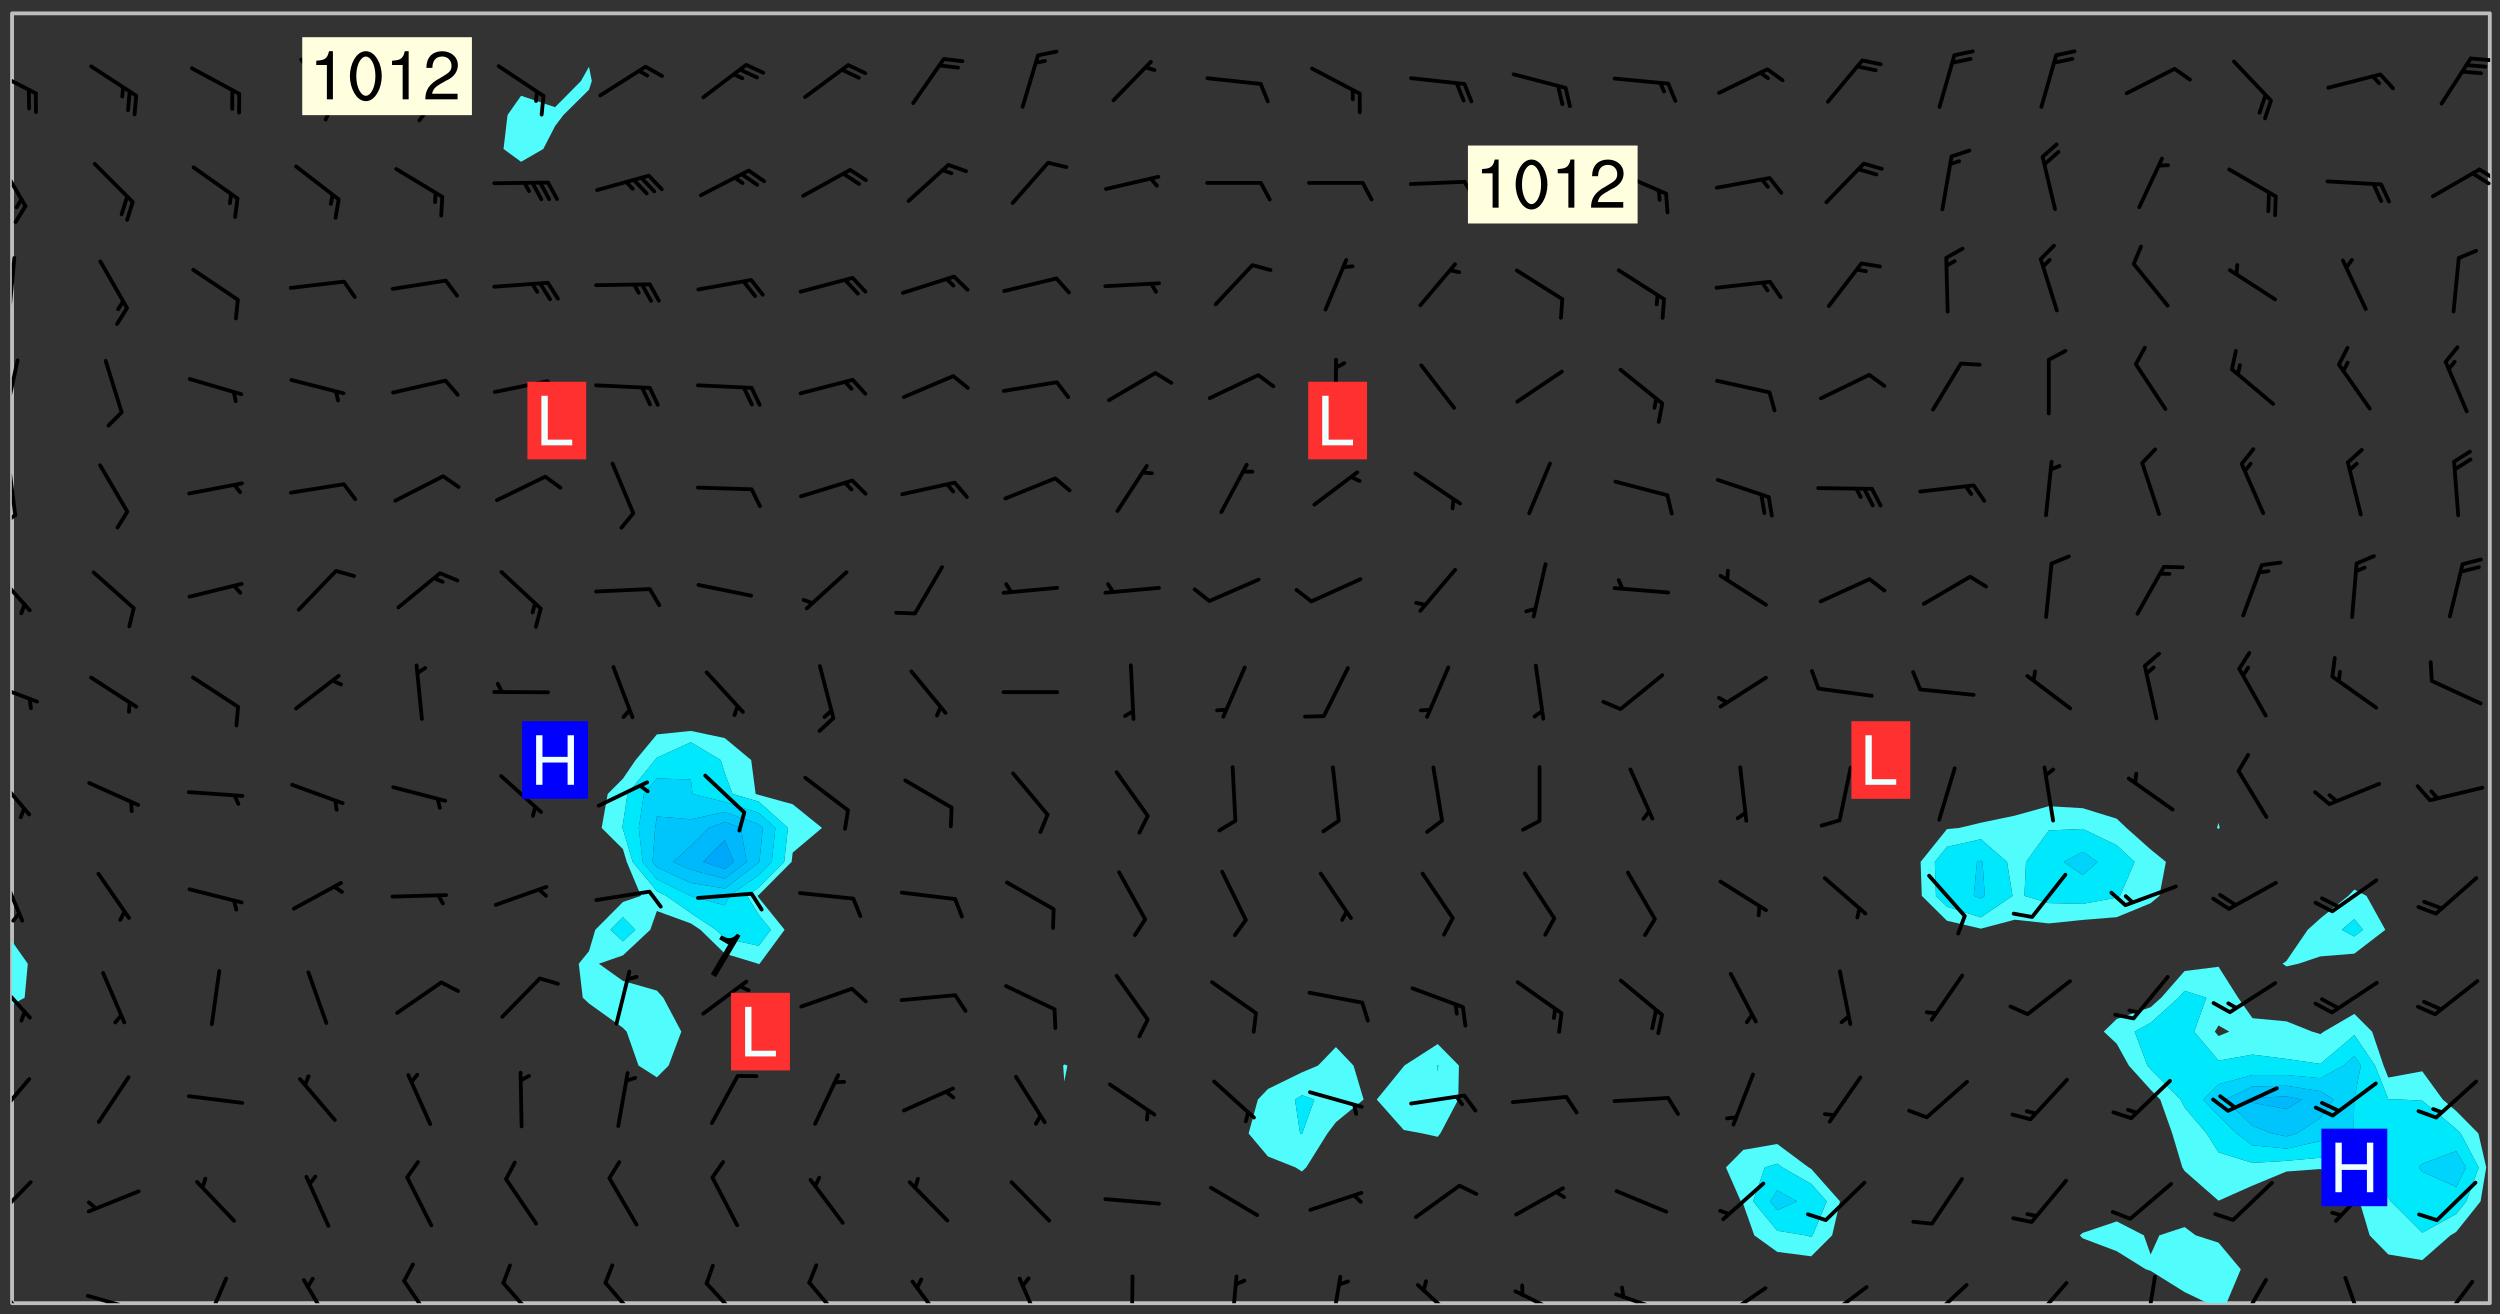 <svg xmlns="http://www.w3.org/2000/svg" role="img" xmlns:xlink="http://www.w3.org/1999/xlink" viewBox="142.45 309.95 326.84 171.84"><rect x="142.45" y="309.95" width="326.84" height="171.84" fill="#333333" stroke="none"/><defs><clipPath id="a"><path d="M144 441h1v39.328h-1zm0 0"/></clipPath><clipPath id="b"><path d="M144 311.672h1V433h-1zm0 0"/></clipPath><clipPath id="c"><path d="M144 311.672h324v168.656H144zm0 0"/></clipPath><clipPath id="d"><path d="M414 469h22v11.328h-22zm0 0"/></clipPath><clipPath id="e"><path d="M467 311.672h1v168.656h-1zm0 0"/></clipPath><clipPath id="f"><path d="M144 477h3v3.328h-3zm0 0"/></clipPath><clipPath id="g"><path d="M153 479h8v1.328h-8zm0 0"/></clipPath><clipPath id="h"><path d="M168 476h5v4.328h-5zm0 0"/></clipPath><clipPath id="i"><path d="M181 477h5v3.328h-5zm0 0"/></clipPath><clipPath id="j"><path d="M195 477h5v3.328h-5zm0 0"/></clipPath><clipPath id="k"><path d="M208 477h6v3.328h-6zm0 0"/></clipPath><clipPath id="l"><path d="M221 477h6v3.328h-6zm0 0"/></clipPath><clipPath id="m"><path d="M234 477h6v3.328h-6zm0 0"/></clipPath><clipPath id="n"><path d="M248 477h6v3.328h-6zm0 0"/></clipPath><clipPath id="o"><path d="M261 477h6v3.328h-6zm0 0"/></clipPath><clipPath id="p"><path d="M275 476h4v4.328h-4zm0 0"/></clipPath><clipPath id="q"><path d="M290 476h1v4.328h-1zm0 0"/></clipPath><clipPath id="r"><path d="M303 476h2v4.328h-2zm0 0"/></clipPath><clipPath id="s"><path d="M316 476h2v4.328h-2zm0 0"/></clipPath><clipPath id="t"><path d="M327 477h7v3.328h-7zm0 0"/></clipPath><clipPath id="u"><path d="M340 478h8v2.328h-8zm0 0"/></clipPath><clipPath id="v"><path d="M353 478h8v2.328h-8zm0 0"/></clipPath><clipPath id="w"><path d="M367 478h7v2.328h-7zm0 0"/></clipPath><clipPath id="x"><path d="M366 480h3v.328h-3zm0 0"/></clipPath><clipPath id="y"><path d="M380 477h7v3.328h-7zm0 0"/></clipPath><clipPath id="z"><path d="M394 477h6v3.328h-6zm0 0"/></clipPath><clipPath id="A"><path d="M407 477h6v3.328h-6zm0 0"/></clipPath><clipPath id="B"><path d="M422 476h3v4.328h-3zm0 0"/></clipPath><clipPath id="C"><path d="M434 477h5v3.328h-5zm0 0"/></clipPath><clipPath id="D"><path d="M448 476h4v4.328h-4zm0 0"/></clipPath><clipPath id="E"><path d="M461 477h5v3.328h-5zm0 0"/></clipPath><clipPath id="F"><path d="M144 464h3v6h-3zm0 0"/></clipPath><clipPath id="G"><path d="M144 450h3v7h-3zm0 0"/></clipPath><clipPath id="H"><path d="M144 437h3v7h-3zm0 0"/></clipPath><clipPath id="I"><path d="M144 423h2v8h-2zm0 0"/></clipPath><clipPath id="J"><path d="M144 429h2v2h-2zm0 0"/></clipPath><clipPath id="K"><path d="M144 410h3v7h-3zm0 0"/></clipPath><clipPath id="L"><path d="M144 398h4v4h-4zm0 0"/></clipPath><clipPath id="M"><path d="M144 384h3v6h-3zm0 0"/></clipPath><clipPath id="N"><path d="M144 370h1v8h-1zm0 0"/></clipPath><clipPath id="O"><path d="M144 377h1v2h-1zm0 0"/></clipPath><clipPath id="P"><path d="M144 356h2v9h-2zm0 0"/></clipPath><clipPath id="Q"><path d="M144 343h1v8h-1zm0 0"/></clipPath><clipPath id="R"><path d="M144 330h3v8h-3zm0 0"/></clipPath><clipPath id="S"><path d="M466 331h2v3h-2zm0 0"/></clipPath><clipPath id="T"><path d="M465 332h3v3h-3zm0 0"/></clipPath><clipPath id="U"><path d="M144 318h4v5h-4zm0 0"/></clipPath><clipPath id="V"><path d="M465 317h3v2h-3zm0 0"/></clipPath><g id="W" clip-path="url(#clip1)"><path fill="#fff" fill-opacity="0" fill-rule="evenodd" d="M0 0h1000v1000H0zm0 0"/><path fill="#d3d3d3" fill-opacity="0" fill-rule="evenodd" d="M162.152 355.867l-.234.293.059.234.117.172.176.234.293.348.113.059.117-.172.059-.234.176-.176.465-.176h.699l.234.293.289.816.059.176.176.23.352.234.699.699.172.176.234.348.234.41.289.582.41.465.23.234.234.176.117.23.176.293.172 1.164v.234l.059.289.059.117.117.117.348.41.117.172.176.176.176.234.117.172.172.352.059.234.234.406.234-.059-.176.176-.059.93h-.582l-.234-.113-.348.113-.117.117-.059.293-.059.176-.117.172-.465.293-.059.234-.059.113v.645l.059.172v.41l.059.059v.406l.059.406.117.176.059.059.23.641-.059.293v.699l-.059.582v.234l-.059.23-.055.352v1.922l.055.117h.426l-.367.117-.023.352.891 1.168 1.742.539 1.34.359v.539l.09.809.535.715 1.52.27.891-.086.09 1.164.535.18 1.16-.18 2.055-.984 1.16-.363 1.879-.176 1.695-.18-.18.719-1.516.086-1.25.09-.805.27-1.074.809.27.719.535.898-.18.625-.266.809.266 1.078.625.898.805.18 1.25-.18-.266.723.098.504.055.293v.172l.059.293v.406l.176.117.352.117h.406l.293-.176.113-.117.059-.117.117-.23.059-.176.352-.465.23-.176.176-.059.176.059.059.176.117.988.055.469.059.172.117.234.176.059.816.059h.289l.117.234.059.406.059.352v1.105l.117.293.117.348.289.699.176.352.582.754.352.176.172.059.469.234.641.465.348.234.293.176.293.055.23.062.816.348.293.176.113.172.352.352.117.176.523.641v.289l.059.352v.348l.059.352.059.289.117.059.172.059h.176l.582.234.176.117.176.289.176.234.113.234.293.23.117.117v.41l.059.055.289.234.234.117.059.117.117.172.059.117.23.234.059.176.234.059.117.059-.117.113-.059.117v.117l-.117.293-.117.289v.582l.176.117.117.059.059.117.117.117.113.059.176.348.059.352.059.406v.176l-.059.176-.117.699v.172l.117.176.293.293h.406l.176.117.117.172.117.293v.234h-.527l-.23-.234h-.234l-.176.059-.059.699.059.348.117.176.176.41.117.23.289.469.176.055h.523l.234.059.758.641.059.293v.234l.059.059.23.348v.352l-.117.172v.293l.293.289.293.176.172.059.293.176.293.117.582.406.289.234.293.176.219.16.016.012.23.176.641.523.176.234.117.176.176.176.113.172v.641l.117.176.469.117.582.117.234.059.23.113.293.117.113.059.586.352.289.172.176.062.176.055.176.059.699.352.289.176.234.055.289.176.234.117.641.406.293.117.172.059.234.059.41.059.23.059.234.117.059.172-.41.176.469.059.059.293.113.234.176.055.234.059.176.059.406.117.641.234.117.172.059.234v.176l-.059.117-.059.406.234.234.117.059.348.117.641.23.176.117.289.117.176.176.234.465.582 1.105.176.176.348.176.176.117.352.117 1.047.523.234.059.465.113.293.059.465.176.758.582.234.234.348.465.176.176.289.234.816.699.293.176.289.289.293.176.293.289.695.641.176.176.293.234.289.234.469.289.641.582.348.234.234.293.348.348.352.465.934.992.348.406.117.176.234.059.113.117.645.176.23.113.234.059.293.176.23.117.934.699.406.406.234.176.406.176.234.117.816.348.348.234.234.117.293.289.23.117.758.352.352.172.23.059.293.117.234.059.871.176h.816l.469.23.172.059.875.699.465.117.293.059.176.059.23.059.469.059.348.059.352.059.406.059h.293l.172.059v.23l.176.176h.293l.348.059.352.059.699.117h.641l.465-.234.293-.176.172-.117.41-.172.289-.176.934-.465.469-.293.523-.293.465-.172.465-.176 1.051-.465.289-.117.41-.117.289-.117.527-.176 1.516-.699.582-.348.289-.059.293-.059.348-.117.875-.23.352-.117h.113l.234-.059.875-.234.234-.059h.812l.352-.059.816-.117.172-.059.352-.055.293-.059.23-.059.816-.176.176-.059h.348l.234-.059.465-.117.758-.172.234-.059h.348l.41-.117.289-.059 1.285-.059h.289l.41-.059.23-.059h.176l.875-.117h.406l.41-.117h.348l.352-.113.871-.059h1.75l1.047.289.41.117.289.117.352.117.289.117 1.051.172.289.059h.293l.293.059.172.059.41.059.172.059.117.059h.117l.117.059.352.059h.113l.41.066 1.922.395 1.926.395 1.52.449 1.695.719 2.145.805 1.605-.719 1.43-.805 1.16-1.078 1.25-.449 3.035-.719 1.875-.359 2.145-1.348 2.234-1.254 2.5-1.258 1.695-.449 1.785-.18 1.16-.27.625.539 1.34-.27.715-.988.984-1.344.445-.18.805-.359 1.875-.539 1.785-.449 1.25-.27 1.16-.09 1.699-.09 1.961-.27 1.25-.09h.539l.625-.09h.891l2.145-.18 2.41-.18 2.59-.09 1.695.18 1.609.09 1.43.359 1.16.719 1.875.988 1.16 1.527.266.715.629.09.355.898.535.539.535 1.527 1.074.359h.535l-.805.535.09 1.707.715 2.695.891.805.895.988.715 1.258 1.785.539 1.52-.18.355 1.344 1.609-.805.98-.539.27.27.316-.215.219-.145.801.449.449-.359h.355l.535-.27.539-.719.535-.27.625-.988 1.16.449.84.371 1.395.617 1.695-.18h1.605l1.785.09.18-1.707.535-1.344.805.27.492.848.402.406-.09.539v.359l.715.449.711-.27h1.43l.359.988.445 1.258.715 1.344 1.25.629 1.695.629.715-.18.18-.539.98-.09.449.359.086 1.258-.266.629-.535.18v.539l.715.984.266.539.984.988.801 1.078-.266.359-.09.898-.625 2.332-.355 2.066-.09 1.793-.18.719-.09.539v1.438l-.98 1.883-.359 1.707-.535.898-.805 1.168-.266.539 2.055 1.254.086.359-.355.539-.09-.18v.809l.09 1.438-.445.715-1.074.094-.266.715.535.898.805.719 1.16.809 1.34.27.445.359-.355.449-1.789-.09-1.25-.449-.715-.719-.625-.09-.176 3.59-.188 1.309h89.359V311.703h-55.27v49.082l.762.125 3.289.543 2.023 2.836v2.754l2.352.332 2.348.332h4.051l-1.379 4.16-2.023.707-2.023.703-.543.344-2.594 1.617-.188.117-2.023-2.078-.73-2.742-2.672-2.078-1.375-3.5-.066-.082-1.957-2.672 2.75-1.418v-49.082H294.422v91.414l.117.031.133.012.074.074.105.047.09.059.086.059.09.059.297.297.059.09.031.117.027.117.016.137-.031.117-.059.09-.059.086-.043.105-.047.102-.027.121v.145l.176.27.148.148.074.086.074.074.043.105.062.09.059.086.043.105.059.09.047.102.043.105.059.086.117.18.074.074.062.086.059.09.043.105.059.09.059.086.062.09.059.09.043.102.117.18.074.074.059.086.074.074.09.059.105.047h.148l.133-.016.133.016.102-.047.074-.074.047-.102-.016-.133v-.148l-.047-.105-.027-.117-.047-.102-.027-.121-.043-.102-.062-.09-.043-.102-.043-.105-.031-.117-.016-.133-.012-.137.086-.059.059-.086.121-.031.043.105.016.133v.117l.059.102.059.09.09.059.148.148.059.09.043.105-.012.102.086.059.105.047.086.059.09.059.074.074-.117.027-.105.047-.086.059-.074.074-.059.09-.062.086-.027.121-.047.102-.043.105-.031.117-.012.133-.016.133v.148l.027.117.047.105.043.102.059.09.074.074.09.059.074.074.09.059.059.09.043.105.047.102.117.031.133.016h.148l.117-.031.105.043.043.105.047.102.027.121L299.5 410l.027.117.031.121.027.117.105.043.102.047.133-.016.148.148.062.086.074.074.07.074.09.062.105.043.102.043.117.031.137.016.117-.031.074-.074.027-.117-.012-.133-.031-.121-.027-.117.043-.105h.117l.09.062.117.027h.148l.133.016h.148l.133.016.133-.016h.148l.133-.016.133-.012.137.012.117-.027.133-.016.191-.059-.059.176-.016.133-.027.121-.016.133-.059.086-.133.016-.105.047-.105.043-.117.031-.117.027-.266.031h-.148l-.133.016-.074.074.059.086.148.148.117.18.074.07.09.062.09.059.086.059.09.059.102.043.105.062.105.043.086.059.105.047.102.043.18.117.059.09-.043.102-.047.105.016.133.223.223.059.09.043.102.031.121.043.102.016.133.031.117.012.137.031.117.148.148.102.043.105.043.117.031.133.016.137.016h.117l.117-.031.09-.059.043-.105.047-.102.043-.105.031-.117.012-.133v-.148l-.012-.133-.016-.133-.031-.117-.043-.105-.047-.105-.043-.102-.043-.105-.016-.133.016-.133.027-.117.031-.117.027-.121.047-.102.09-.059.086-.062.074-.074.09-.059.223-.223.059-.086.074-.074.117-.18.059-.086v-.148l-.074-.074-.102-.047-.105-.043-.102-.043-.059-.09-.047-.105-.027-.117.09-.059.117-.031.102-.043.18-.117.148-.148.012-.133-.012-.105-.09-.059-.133.016h-.148l-.133.016-.133-.016-.121-.031-.086-.059-.074-.074-.059-.09-.062-.086-.117-.18-.059-.086.031-.121.086-.059.121-.031.059-.086v-.121l-.031-.117-.059-.09-.059-.086-.047-.105-.027-.117-.016-.133.059-.09.074-.074.09-.059.117-.18.074-.074.059-.086.148-.148.121-.031.133-.016.133.016.074.074.043.105.016.133-.031.117-.117.031-.133.012-.148.148-.043.105-.047.102-.027.121-.031.117v.148l.031.117.043.105.059.09.074.07.074.074.117.031.121.027.117-.027.133-.016h.117l.09.059.074.074.047.105.059.086.102.047.133.016.105.043.086.059-.012.105-.074.074-.18.117-.059.09-.09.059-.07.074-.074.074-.062.09-.027.117-.016.133.016.133-.016.133v.148l.016.133.027.117.031.121.074.074.09.059.086.059.09.059.117.031v.086l-.102.047-.09.059-.266.031-.117.027h-.148l-.105.043-.102.047-.059.09-.062.234-.012.133-.031.121-.016.133v.293l-.012.133.012.137.016.133.133.016.133.012.121.031.086.059.074.074.047.105.043.102.016.133v.445l-.016.133v.445l.031.266.027.117.016.133.031.117.086.211.031.266v.148l-.031.117-.027.117-.031.121-.027.117-.031.117-.031.121-.012.133-.016.133.09.059.117-.031.102.016.047.105-.031.266v.441l-.043.105-.047.105-.043.102-.043.105-.059.086-.031.121-.043.117-.031.117-.016.133.016.133.059.09.105.047.086.059.059.086-.012.137-.031.117-.043.102v.445l-.016.133v.148l-.031.117-.043.105-.027.117-.047.105-.043.102-.031.121-.027.117-.031.133-.031.117-.027.117-.043.105-.031.117-.031.121-.012.133-.016.133v.297l.027.117v.148l.047.398.027.117.059.09.121.031h.148l.133-.016.059.09v.117l-.059.09-.09.059-.102.043-.105.047-.09.059-.086.059-.137.016-.117-.031-.133-.016-.102.047-.062.086-.012.137-.016.133-.031.117-.027.117-.016.133-.031.121v.297l.016.133.031.117v.148l.012.133v.148l-.027.117-.047.102-.027.121-.031.117-.059.09-.074.074-.102.043-.105.047-.117.027-.121.031-.102-.047.059-.086.105-.047.027-.117.031-.117.027-.121.031-.117v-.148l.016-.133-.031-.117-.043-.105-.105.016-.074.074-.102.043-.09.062-.074.074-.043.102-.016.133-.031.117L304.25 426l-.031.117-.027.117-.031.121-.027.117-.031.117-.043.105-.09.059h-.09l-.117-.031-.031-.086.016-.137-.031-.117v-.148l-.012-.133v-.148l-.062-.234-.027-.121-.043-.102-.047-.105-.059-.086-.059-.09-.043-.105-.062-.086-.148-.148-.07-.074-.105-.047-.105-.043-.102-.043-.297-.297-.09-.074-.086-.059-.105-.043-.09-.062-.086-.059-.105-.043-.09-.059-.086-.062-.074-.07-.105-.047-.086-.059-.105-.043-.09-.062-.102-.043-.105-.043-.086-.059-.105-.047-.105-.043-.102-.047-.09-.059-.102-.043-.105-.043-.09-.062-.117-.027-.133-.016-.133.016H299.75l-.133.016-.117-.031-.09-.059-.074-.074-.09-.059-.102-.047h-.148l-.121-.027-.102-.043-.074-.074-.117-.18-.09-.059-.102-.043-.09-.062-.105-.043-.09-.059-.086-.059-.105-.047-.059-.086-.059-.09-.043-.105-.047-.102-.074-.074-.086-.059-.074-.074-.09-.059-.223-.223-.043-.105-.031-.266.105-.043h.145l.105.043.074.074.09.059.086.059.105.047.09.059.148.148.07.074.148.148.062.086.074.074.086.059.074.074.09.062.09.059.086.059.27.176.102.047.105.043.102.043.047-.074.059-.086.074-.074.07-.074.105.043.074.074.059.09.043.102.047.105.043.105.121.027.117-.027.074-.09.043-.105.059-.09.074-.074.105-.043.117-.027.133.012.09.059.148.148.059.09.043.105.047.102.043.105.043.102.105.047.105.043.133.016.086-.059.059-.09.074-.074.105-.043.117.027.105.047.102.043.105.043.102.047.18.117v.117l-.016.133.016.133.016.137.059.086.102.047.121.027.117.031h.148l.117-.031.059-.09.18-.117.059-.09.074-.074.059-.086.117-.18.18-.117.117.031.09.059.043.074-.016.133v.117l.09.059h.148l.133-.016.133-.012.266-.031.105-.043.117-.031.121-.027.074-.074.07-.074.062-.09-.016-.105-.047-.102-.102-.043-.105-.016-.117.027-.266.031h-.148l-.074-.074-.09-.059-.117-.031-.117-.027-.133-.016h-.148l-.133.016h-.297l-.105-.047-.148-.148-.043-.102-.059-.09.223-.223.086-.059.105-.043.117-.031.133-.016.133.016.137.016.102.043.133-.012.09-.062.102-.043.062-.09-.047-.102-.09-.059-.117-.031-.102-.043-.059-.09-.062-.09v-.117l.016-.133.105-.047.074-.07v-.121l-.09-.059-.031-.117.09-.059.074-.074.043-.105.059-.09.047-.102.016-.133v-.148l-.047-.105-.043-.102-.09-.059-.133-.016-.102-.043-.137-.016-.117-.031h-.445l-.133-.016-.133-.012-.133-.016-.117-.031h-.148l-.133-.016-.133-.012-.266-.031-.121-.043-.086-.059-.074-.074v-.148l.012-.133.105-.047.102-.043.133-.016h.152l.133-.016h.293l.121.031.102.043.09.059.234.062.121-.047.09-.059.102-.043.133-.016.105.043.102.047.133.012.121-.027h.145l.121-.031.117-.027.105-.047.074-.074.086-.059.148-.148.059-.086.047-.105.027-.117.016-.105-.102-.043-.09-.059-.117-.031-.105-.043-.09-.062-.074-.086-.074-.074-.102-.043-.105-.047-.102-.043-.059-.09-.047-.102-.086-.211-.062-.086-.059-.09-.074-.074-.086-.059h-.27l-.117.031-.09.059-.102.043-.133.016-.105-.016-.027-.117-.062-.09-.117-.031-.102-.043-.148-.148-.031-.117-.016-.105.074-.074.18-.117.117-.027.117-.031.137.016.102.043.105.043.102.047.105.043.117.031.133.016.117.027.133.016.105-.016.09-.059-.074-.074-.105-.043-.074-.074-.074-.09-.148-.148-.086-.059-.09-.059-.074-.074-.09-.059-.102-.047-.121-.027-.102-.047-.105-.043-.117-.031-.102-.043-.121-.031h-.148l-.117.031-.105.043-.086.062-.18.117-.086.059-.09.059-.105.047-.086.059-.105.043-.102.043-.105.047-.074.074-.059.09-.059.086-.047.105-.059.086-.074.074-.133-.012-.117-.031h-.117l-.074.074-.09.059-.074.074-.09.059-.086.059-.105.047-.102.043-.137.016-.102-.043-.148-.148-.105-.047h-.086l-.105.047-.102.043-.121.031-.117-.031-.074-.074v-.117l.031-.121.074-.07.059-.09.074-.074.117-.031.105-.043h.293l.133-.016.137-.016.102-.043.09-.059.102-.047.09-.059.133-.012.09.059.133.012.09-.059.086-.059.105-.043.09-.059.086-.062.09-.059.148-.148.059-.086.059-.09.105-.043.133-.016.117.027.121.031.059-.059.059-.09.031-.266.027-.117.105.012.133.016.102-.043.09-.059.059-.09.074-.074.059-.09.047-.102.012-.133-.012-.133-.047-.105-.148-.148-.059-.09-.059-.086-.043-.105v-.445l.016-.133v-.148l.012-.133-.059-.059-.09.059-.102-.043-.18-.117-.086-.059-.062-.09-.059-.09-.074-.074-.086-.059-.121.031-.102.012-.105.047-.086.059-.105.043-.148.148-.09.059-.086.059-.09.062-.105.043-.133.016v-.121l.105-.043.117-.031.074-.07.043-.105v-.148l-.027-.117-.148-.148-.133-.016h-.148l-.117.031-.105.043-.102.043-.09.062-.117.027-.074-.074.012-.133-.043-.102-.043-.105-.09-.059-.117.027-.121.031-.117.031-.102.043-.121.031-.102.043-.105.043-.09.059-.102.016v-.117l.016-.133-.059-.09-.074.043-.148.148-.059.09-.074.074-.047.105-.043.102-.074.074-.059.09-.074.074-.059.086-.074.074-.09.062-.074.07-.074.074-.102.016-.133.016-.105-.043v-.121l.148-.148.043-.102.059-.09.047-.102.043-.105.059-.09.031-.117.043-.102.031-.121.027-.117.047-.105.043-.102.043-.105.074-.07.09-.062.09-.059.102-.043h.297l.266-.031.105-.043-.074-.074-.117-.031-.105-.043-.09-.059-.102-.047-.09-.059-.102-.043-.105-.043-.09-.062-.086-.059-.105-.043-.102-.043-.121-.031-.117-.031-.102-.043L297.5 410.25l-.102-.043-.09-.059-.043-.105-.016-.133.102-.043.133-.016.137.016.133-.016.102-.043.059-.09.016-.105-.09-.059-.074-.074-.102-.043-.09-.059-.148-.148-.043-.105-.016-.133v-.293l-.059-.09-.09-.059-.074-.074-.043-.105-.031-.117-.059-.09-.074-.074-.117-.027-.074-.074-.09-.059-.09-.062-.086-.059-.074-.074-.059-.086-.047-.105-.086-.059-.148-.148-.195-.059-.133.016-.102.043-.074.074-.047.102-.043.105-.059.09-.059.086-.297.297-.09.059h-.086l-.062-.086-.043-.105.031-.117.059-.09.027-.117-.012-.133-.09-.062-.105.047-.117.027-.117.031-.27.176-.102.047-.117.027-.105.047-.09.059-.102.043-.059-.086-.047-.105.016-.133.047-.105.07-.074.074-.07.059-.09v-.148l-.043-.105h-.238l-.102.047-.031.117-.027.117-.031.121-.074.043-.133.016-.074-.047-.043-.102-.043-.105-.047-.102-.043-.105-.121.031-.102.043-.133.016-.117.031-.105.043-.09.059-.102.047-.121.027-.133.016-.102-.043-.059-.09-.047-.105-.043-.102-.043-.105v-.117l.059-.09.086-.059.18-.117.102-.047.105-.043.105-.059.102-.043.09-.062.102-.043.105-.059.102-.047.09-.059.105-.043.102-.043.09-.062.102-.043.137-.016.117.031.102.043.121.031.102.043.105.047.102.043.105.043.102.047.105.043.102.043.105.047.086.059.105.043.117.031.105.043.102.047.09.059.105.043.102.043.105.047.117.027.102.047.121.027h.148l.086-.059.016-.102.059-.09-.027-.117-.074-.074-.117-.18-.074-.074-.09-.074-.18-.117-.086-.059-.105-.043-.102-.047-.27-.176-.059-.09-.074-.074-.059-.09-.043-.102-.031-.117-.016-.137v-.562l-.012-.133-.016-.133-.031-.117-.016-.133-.012-.133-.031-.121-.223-.223-.059-.086-.016-.105.031-.117.133-.016v-91.414H172.992v1.453l-.059.234-.352 1.051-.172.523-.117.348-.176.41-.117.172-.234.293-.23.059h-.352l-.117.059-.23.406v.293l.117.176.23.23.117.234.641.758.293.465.176.234.23.352.234.348.641.816.176.465.172.41.117.695.176.469.117 1.398.059.465v.875l.117 1.047v4.781l-.059.465-.352 1.281-.176.523-.113.41-.352.93L172.934 336l-.234.582-.117.176-.172.348-.176.406-.352.816-.059.293-.113.293-.117.289-.059.176-.117.875-.059.406-.059.117-.059.176-.059.172-.23.527-.117.172v.234l-.117.234-.059.172-.176.586v.289l-.059.176v.293l-.059.113-.059.527v.172l-.055.234v2.621l-.176.816-.117.176-.176.234-.117.172-.113.234-.586.934-.23.289-.293.465-.176.234-.289.352-.352.699-.113.23-.176.41-.176.23-.406.527-.816.699-.293.172-.289.234-.176.117-.176.176-.523.406-.527.176-.172.176-.234.055-.641.176h-.758m12.211 31.023l-1.074.449.359.895 1.25-.715.445-.539-.98-.09"/><path fill="#d3d3d3" fill-opacity="0" fill-rule="evenodd" d="M201.508 416.598h-.895l.449.629.98.359.805-.09.445-.988-.176.09-.715-.355-.895.355m154.621 59.07l-.059-.523v-.293l.113-.293.059-.23.469-.469h.113l.117-.113.117-.059h.176l.234-.059h.348l.234.059.117.059.23.172.059.176.117.582v.293l-.117.176-.172.289-.176.176-.527.523-.23.234-.117.059h-.176l-.117-.059-.406-.293-.176-.117-.117-.059-.059-.113-.055-.117m6.641-10.957l-.059-.172v-1.109l.059-.172.176-.059.172-.059h.176l.234-.059.117.059.059.699-.059.172-.117.176-.117.059-.234.523-.113.059h-.234l-.059-.117m9.613-14.391l-.117-.176v-.699l.293-.875.117-.172.176-.352.113-.23.117-.293.352-.758.117-.23.172-.234h.176l.117-.059h.641l.117.059.234.234.172.113.352.293.117.117.113.176v.113l.117.059.117.117v.699l-.059.176v.23l-.059.176-.348 1.051-.117.23-.117.234-.117.059-.23.234-.641.289h-.875l-.41-.117-.641-.465"/><path fill="none" stroke="#bebebe" stroke-linecap="round" stroke-linejoin="round" stroke-miterlimit="10" stroke-width=".5" d="M467.957 311.695H144.027v168.625h323.93v-168.625"/><g clip-path="url(#a)"><path fill="#fff" fill-opacity="0" fill-rule="evenodd" d="M144 475.891v4.438h.004H144v-39 34.562"/></g><g clip-path="url(#b)"><path fill="#fff" fill-opacity="0" fill-rule="evenodd" d="M144 431.508v1.48-121.316h.004H144V431.508"/></g><path fill="#50fcfc" fill-rule="evenodd" d="M144 432.988v8.34h.004v-8.336l-.004-.004"/><g clip-path="url(#c)"><path fill="#fff" fill-opacity="0" fill-rule="evenodd" d="M144.004 480.328v-39l1.668-.945.414-4.438-2.082-2.953V311.672h75.449v7.012l-1.055 1.863-3.383 3.418-4.441-1.496-1.77 2.516-.527 4.441 2.297 1.68 2.906-1.68 1.535-2.988 1.098-1.453 3.34-3.305.367-1.133-.367-1.863v-7.012h13.312v93.836l-4.438.461-2.777 3.348-1.66 2.434-1.992 2.004-.789 4.438 2.781 2.766.496 1.672 1.859 4.441-2.355.801-3.613 3.637-.824 2.797-1.336 1.641.52 4.438.816.762 4.438 3.18.484.496 1.555 4.441 2.398 1.531 1.535-1.531 1.66-4.441-2.359-4.438-.836-.922-4.438-1.266-3.145-2.25 3.145-1.09 3.574-3.348.863-2.453 4.438 1.621 1.258.832 3.184 3.113 4.359 1.324.078.074.113-.074 3.27-4.438-3.383-4.188-.156-.25.156-.113 4.301-4.328.137-1.207 3.832-3.23-3.832-3.094-4.438-1.227-.402-.117-.586-4.438-3.449-2.867-4.441-.941v-93.836h48.824v137.438l-.148.152.148 2.086.41-2.086-.41-.152v-137.438h35.508v135.168l-2.34 2.422-2.102.887-4.438 2.168-1.32 1.383-1.211 4.438 2.531 3.008 3.602 1.43.836.531.562-.531 2.77-4.438 1.109-1.473 3.625-2.965-1.32-4.438-2.305-2.422V311.672h13.312V446.445l-4.379 2.816-.059.102-3.531 4.336 3.531 3.98 2.477.457 1.961.434.344-.434 2.336-4.438.094-4.438-2.773-2.816V311.672h44.383V459.508l-4.438.773-2.262 2.293 1.945 4.441.316.352 1.438 4.086 3 2.16 4.441.578 2.742-2.738 1.027-4.438-3.77-4.254-.328-.188-4.113-3.066V311.672h35.508v103.676l-4.438 1.23-4.438.93-2.84.684-1.602.156-3.441 4.281.156 4.441 3.285 3.254 4.441 1.035 4.438-1.172 4.438.488 4.438-.457 4.441-.359 4.438-1.828 1.145-.961.848-4.441-1.992-1.621-3.16-2.816-1.277-1.207-4.441-1.375-4.438-.262V311.672h22.191v105.855l-.203.664.203.129v18.02l-4.438.559-3.051 3.484-1.387 1.246-4.438 1.539-1.691 1.652 1.691 1.578 1.59 2.863 2.848 3.16 1.258 1.277 1.566 4.438 1.324 4.438.289.465 4.438 3.887 4.438-1.973 4.441-1.84 4.438-.336 4.438 2.621.688 1.617 1.316 4.438 2.434 2.496 4.441.746 3.691-3.242.746-.445 3.188-3.992.742-4.441-1.023-4.438-2.906-2.941-1.754-1.496-2.684-3.695-4.441.82-.613-1.562-1.5-4.441L450.246 442.5l-3.984 2.32-.453.324-1.078-.324-3.359-1.344-4.441-.414-1.879-2.68-2.559-4.043v-18.02l.152-.129-.152-.664V311.672h17.754V426.25l-.789.82-3.648 2.941-1.66 1.496-2.777 4.07-.512.367.512.348 1.566-.348 2.871-.961 4.438-.359 4.051-3.117-2.461-4.438-1.59-.82V311.672h17.75v168.656h-34.461l1.867-4.438-2.91-3.48-2.988-.957-1.449-1.086-3.297 1.086-1.141 2.512-.887-2.512-3.551-1.82-4.441 1.496-.391.324.391.391 4.441 1.68 3.801 2.367.637.207 4.438 2.773 3.035 1.457H144.004"/></g><path fill="#50fcfc" fill-rule="evenodd" d="M145.672 440.383l-1.668.945v-8.336l2.082 2.953-.414 4.438m64.902-109.277l-2.297-1.68.527-4.441 1.77-2.516 4.441 1.496 3.383-3.418 1.055-1.863.367 1.863-.367 1.133-3.34 3.305-1.098 1.453-1.535 2.988-2.906 1.68m8.062 109.277l-.52-4.438 1.336-1.641.824-2.797 3.613-3.637v1.988l-1.637 1.648 1.637 1.516 1.617-1.516-1.617-1.648v-1.988l2.355-.801-1.859-4.441-.496-1.672-2.781-2.766.789-4.438 1.992-2.004 1.66-2.434 2.777-3.348 4.438-.461v1.484L228.328 409l-.258.316-3.59 4.438-.59 3.949-.148.488.148.148 1.273 4.289 3.164 3.836 1.227.605 3.211 2.262 3.289 2.176 1.152 1.125 4.438.969 1.586-2.094-1.586-1.965-1.539-2.473 1.539-1.09 3.328-3.352.492-4.438-3.82-3.438-3.418-1-1.02-2.707-.539-1.73-3.902-2.324v-1.484l4.441.941 3.449 2.867.586 4.438.402.117 4.438 1.227 3.832 3.094-3.832 3.23-.137 1.207-4.301 4.328-.156.113.156.25 3.383 4.188-3.27 4.438-.113.074-.078-.074-4.359-1.324-3.184-3.113-1.258-.832-4.438-1.621-.863 2.453-3.574 3.348-3.145 1.09 3.145 2.25 4.438 1.266.836.922 2.359 4.438-1.66 4.441-1.535 1.531-2.398-1.531-1.555-4.441-.484-.496-4.438-3.18-.816-.762"/><path fill="#00e8fc" fill-rule="evenodd" d="M223.891 433.023l-1.637-1.516 1.637-1.648 1.617 1.648-1.617 1.516m0-14.684l-.148-.148.148-.488.59-3.949 3.59-4.438.258-.316v2.719l-1.703 2.035-.664 4.438.5 4.438 1.867 2.262 4.402 2.18.035.023 4.441 1.219.59-1.242 3.848-2.723 1.707-1.719.473-4.438-2.18-1.961-4.438-1.438-4.211-1.039-.23-1.887-4.438-.148V409l4.438-2.008 3.902 2.324.539 1.73 1.02 2.707 3.418 1 3.82 3.438-.492 4.438-3.328 3.352-1.539 1.09 1.539 2.473 1.586 1.965-1.586 2.094-4.438-.969-1.152-1.125-3.289-2.176-3.211-2.262-1.227-.605-3.164-3.836-1.273-4.289"/><path fill="#00d4fc" fill-rule="evenodd" d="M226.461 422.629l-.5-4.438.664-4.438 1.703-2.035 4.438.148.23 1.887 4.211 1.039v1.305l-4.441.965-4.438-.371-.227 1.5-.344 4.438.57.691 4.438 2.059 4.441.734 4.438-3.398.086-.086.457-4.438-.543-.488-4.438-1.605v-1.305l4.438 1.438 2.18 1.961-.473 4.438-1.707 1.719-3.848 2.723-.59 1.242-4.441-1.219-.035-.023-4.402-2.18-1.867-2.262"/><path fill="#00c4fc" fill-rule="evenodd" d="M228.328 423.32l-.57-.691.344-4.438.227-1.5 4.438.371 4.441-.965v1.305l-2.102.789-2.34 2.332-2.309 2.105 2.309 1.039 4.441 1.16 2.855-2.199-.75-4.438-2.105-.789v-1.305l4.438 1.605.543.488-.457 4.438-.086.086-4.438 3.398-4.441-.734-4.438-2.059"/><path fill="#00b8fc" fill-rule="evenodd" d="M232.766 423.668l-2.309-1.039 2.309-2.105 2.34-2.332 2.102-.789v2.379l-2.859 2.848 2.859.914 1.184-.914-1.184-2.848v-2.379l2.105.789.75 4.438-2.855 2.199-4.441-1.16"/><path fill="#00a8fc" fill-rule="evenodd" d="M237.207 423.543l-2.859-.914 2.859-2.848 1.184 2.848-1.184.914"/><path fill="#50fcfc" fill-rule="evenodd" d="M281.59 451.348l-.148-2.086.148-.152.41.152-.41 2.086m26.629 9.797l-2.531-3.008 1.211-4.438 1.32-1.383 4.438-2.168v2.988l-.906.562.664 4.438.242.051.035-.051 1.594-4.438-1.629-.562v-2.988l2.102-.887 2.34-2.422 2.305 2.422 1.32 4.438-3.625 2.965-1.109 1.473-2.77 4.438-.562.531-.836-.531-3.602-1.43"/><path fill="#00e8fc" fill-rule="evenodd" d="M312.414 458.137l-.664-4.438.906-.562 1.629.562-1.594 4.438-.035.051-.242-.051"/><path fill="#50fcfc" fill-rule="evenodd" d="M325.973 457.68l-3.531-3.98 3.531-4.336.059-.102 4.379-2.816v2.742l-.113.074.113.754.074-.754-.074-.074v-2.742l2.773 2.816-.094 4.438-2.336 4.438-.344.434-1.961-.434-2.477-.457"/><path fill="#00e8fc" fill-rule="evenodd" d="M330.41 450.016l-.113-.754.113-.074.074.074-.074.754"/><path fill="#50fcfc" fill-rule="evenodd" d="M370.039 467.016l-1.945-4.441 2.262-2.293 4.438-.773v2.574l-1.625.492-1.52 4.441 3.145 3.84 3.691.598.75.188.188-.188 1.844-4.438-2.031-2.293-3.777-2.148-.664-.492v-2.574l4.113 3.066.328.188 3.77 4.254-1.027 4.438-2.742 2.738-4.441-.578-3-2.16-1.438-4.086-.316-.352"/><path fill="#00e8fc" fill-rule="evenodd" d="M374.793 470.855l-3.145-3.84 1.52-4.441 1.625-.492v3.496l-.934 1.438.934 1.141 2.602-1.141-2.602-1.438v-3.496l.664.492 3.777 2.148 2.031 2.293-1.844 4.438-.188.188-.75-.188-3.691-.598"/><path fill="#00d4fc" fill-rule="evenodd" d="M374.793 468.156l-.934-1.141.934-1.438 2.602 1.438-2.602 1.141"/><path fill="#50fcfc" fill-rule="evenodd" d="M393.699 427.07l-.156-4.441 3.441-4.281 1.602-.156 2.84-.684v2.156l-4.441.992-1.586 1.973.152 4.441 1.434 1.418 4.441 1.395 4.133-2.812-.719-4.441-3.414-2.965v-2.156l4.438-.93 4.438-1.23 4.438.262v2.711l-4.438.195-2.98 4.113-.211 4.441 3.191.945 4.438.102 4.441-.82.434-.227 1.906-4.441-2.34-2.176-4.441-2.133v-2.711l4.441 1.375 1.277 1.207 3.16 2.816 1.992 1.621-.848 4.441-1.145.961-4.438 1.828-4.441.359-4.438.457-4.438-.488-4.438 1.172-4.441-1.035-3.285-3.254"/><path fill="#00e8fc" fill-rule="evenodd" d="M395.551 427.07l-.152-4.441 1.586-1.973 4.441-.992v2.789l-.512.176-.422 4.441.934.348.512-.348-.309-4.441-.203-.176v-2.789l3.414 2.965.719 4.441-4.133 2.812-4.441-1.395-1.434-1.418"/><path fill="#00d4fc" fill-rule="evenodd" d="M401.426 427.418l-.934-.348.422-4.441.512-.176.203.176.309 4.441-.512.348"/><path fill="#00e8fc" fill-rule="evenodd" d="M410.301 428.016l-3.191-.945.211-4.441 2.98-4.113 4.438-.195v2.988l-2.48 1.32 2.48 1.719 1.949-1.719-1.949-1.32v-2.988l4.441 2.133 2.34 2.176-1.906 4.441-.434.227-4.441.82-4.438-.102"/><path fill="#00d4fc" fill-rule="evenodd" d="M414.738 424.348l-2.48-1.719 2.48-1.32 1.949 1.32-1.949 1.719"/><g clip-path="url(#d)"><path fill="#50fcfc" fill-rule="evenodd" d="M414.738 471.844l-.391-.391.391-.324 4.441-1.496 3.551 1.82.887 2.512 1.141-2.512 3.297-1.086 1.449 1.086 2.988.957 2.91 3.48-1.867 4.438h-2.445l-3.035-1.457-4.438-2.773-.637-.207-3.801-2.367-4.441-1.68"/></g><path fill="#50fcfc" fill-rule="evenodd" d="M419.18 446.398l-1.691-1.578 1.691-1.652 4.438-1.539 1.387-1.246 3.051-3.484v2.59l-.785.895-3.652 3.285-2.094 1.152 1.664 4.441.43.477 3.91 3.961.527 1.039 2.879 3.398 1.559 2.469 4.438 1.379 4.441-.277 4.438-.402 4.438-.051 2.516 1.32 1.922 3.973.328.469 4.113 4.086 4.438-2.445 1.312-1.641 1.625-4.441-2.352-4.438-.586-.594-4.438-3.691-2.793-.152-1.648-.039-1.73-4.398-2.707-3.996-4.438 3.773-4.438-.652-4.441-.566-4.438.785-3.188-3.785 1.594-4.438-2.844-.895v-2.59l4.438-.559v7.672l-.484.809.484.578 1.402-.578-1.402-.809v-7.672l2.559 4.043 1.879 2.68 4.441.414 3.359 1.344 1.078.324.453-.324 3.984-2.32 2.324 2.32 1.5 4.441.613 1.562 4.441-.82 2.684 3.695 1.754 1.496 2.906 2.941 1.023 4.438-.742 4.441-3.188 3.992-.746.445-3.691 3.242-4.441-.746-2.434-2.496-1.316-4.438-.688-1.617-4.438-2.621-4.438.336-4.441 1.84-4.438 1.973-4.438-3.887-.289-.465-1.324-4.438-1.566-4.438-1.258-1.277-2.848-3.16-1.59-2.863"/><path fill="#00e8fc" fill-rule="evenodd" d="M423.188 449.262l-1.664-4.441 2.094-1.152 3.652-3.285.785-.895 2.844.895-1.594 4.438 3.188 3.785 4.438-.785 4.441.566 4.438.652 4.438-3.773v2.742l-1.426 1.254-3.012 1.645-4.438-.406-4.441-.004-4.438 1.191-2.004 2.012 2.004 2.125 2.398 2.312 2.039 1.547 4.441.43 4.438-.988 4.348-.988.078-4.438.012-.051.852-4.387-.852-1.254v-2.742l2.707 3.996 1.73 4.398 1.648.039 2.793.152 4.438 3.691v2.902l-4.438 1.641-.449.488.449.559 4.438 1.992 1.289-2.551-1.289-2.129v-2.902l.586.594 2.352 4.438-1.625 4.441-1.312 1.641-4.438 2.445-4.113-4.086-.328-.469-1.922-3.973-2.516-1.32-4.438.051-4.438.402-4.441.277-4.438-1.379-1.559-2.469-2.879-3.398-.527-1.039-3.91-3.961-.43-.477"/><path fill="#00d4fc" fill-rule="evenodd" d="M432.492 455.824l-2.004-2.125 2.004-2.012 4.438-1.191 4.441.004v1.395l-4.441.098-3.574 1.707 3.574 3.445 2.562.992 1.879.383 1.352-.383 3.086-2.043 1.73-2.395-1.73-1.094-4.438-.711V450.5l4.438.406 3.012-1.645 1.426-1.254.852 1.254-.852 4.387-.012.051-.078 4.438-4.348.988-4.438.988-4.441-.43-2.039-1.547-2.398-2.312"/><path fill="#fff" fill-opacity="0" fill-rule="evenodd" d="M432.492 444.012l-.484.809.484.578 1.402-.578-1.402-.809"/><path fill="#50fcfc" fill-rule="evenodd" d="M432.492 418.32l-.203-.129.203-.664.152.664-.152.129"/><path fill="#00c4fc" fill-rule="evenodd" d="M436.93 457.145l-3.574-3.445 3.574-1.707 4.441-.098v1.391l-4.441.207-.434.207.434.418 4.441.824 2.004-1.242-2.004-.414v-1.391l4.438.711 1.73 1.094-1.73 2.395-3.086 2.043-1.352.383-1.879-.383-2.562-.992"/><path fill="#00b8fc" fill-rule="evenodd" d="M436.93 454.117l-.434-.418.434-.207 4.441-.207 2.004.414-2.004 1.242-4.441-.824"/><path fill="#50fcfc" fill-rule="evenodd" d="M441.371 436.293l-.512-.348.512-.367 2.777-4.07 1.66-1.496 3.648-2.941.789-.82v3.859l-1.652 1.398 1.652.879 1.145-.879-1.145-1.398V426.25l1.59.82 2.461 4.438-4.051 3.117-4.438.359-2.871.961-1.566.348"/><path fill="#00e8fc" fill-rule="evenodd" d="M450.246 432.387l-1.652-.879 1.652-1.398 1.145 1.398-1.145.879"/><path fill="#00d4fc" fill-rule="evenodd" d="M459.125 463.133l-.449-.559.449-.488 4.438-1.641 1.289 2.129-1.289 2.551-4.438-1.992"/><g clip-path="url(#e)"><path fill="#fff" fill-opacity="0" fill-rule="evenodd" d="M467.996 480.328H468V311.672h-.004H468v168.656h-.004"/></g><path fill="#fff" fill-opacity="0" fill-rule="evenodd" d="M231.668 437.238l5.027 2.977 5.074-8.57-5.023-2.977-5.078 8.57"/><path fill-rule="evenodd" d="M238.82 432.027l.438.258-3.207 5.418-.676-.402 2.289-3.863-1.195-.707.281-.477.516.23.246.082.242.039.246-.02.258-.09.27-.184.293-.285"/><g clip-path="url(#f)"><path fill="none" stroke="#000" stroke-linecap="round" stroke-linejoin="round" stroke-miterlimit="10" stroke-width=".5" d="M146.125 483.129l-4.25-5.598"/></g><g clip-path="url(#g)"><path fill="none" stroke="#000" stroke-linecap="round" stroke-linejoin="round" stroke-miterlimit="10" stroke-width=".5" d="M160.695 481.293l-6.758-1.93"/></g><g clip-path="url(#h)"><path fill="none" stroke="#000" stroke-linecap="round" stroke-linejoin="round" stroke-miterlimit="10" stroke-width=".5" d="M172.02 477.102l-2.777 6.453"/></g><g clip-path="url(#i)"><path fill="none" stroke="#000" stroke-linecap="round" stroke-linejoin="round" stroke-miterlimit="10" stroke-width=".5" d="M182.176 477.293l3.539 6.07"/></g><path fill="none" stroke="#000" stroke-linecap="round" stroke-linejoin="round" stroke-miterlimit="10" stroke-width=".5" d="M182.691 478.176l.645-1.043"/><g clip-path="url(#j)"><path fill="none" stroke="#000" stroke-linecap="round" stroke-linejoin="round" stroke-miterlimit="10" stroke-width=".5" d="M195.289 477.422l3.941 5.816"/></g><path fill="none" stroke="#000" stroke-linecap="round" stroke-linejoin="round" stroke-miterlimit="10" stroke-width=".5" d="M195.289 477.422l1.148-2.172"/><g clip-path="url(#k)"><path fill="none" stroke="#000" stroke-linecap="round" stroke-linejoin="round" stroke-miterlimit="10" stroke-width=".5" d="M208.258 477.688l4.637 5.281"/></g><path fill="none" stroke="#000" stroke-linecap="round" stroke-linejoin="round" stroke-miterlimit="10" stroke-width=".5" d="M208.258 477.688l.867-2.293"/><g clip-path="url(#l)"><path fill="none" stroke="#000" stroke-linecap="round" stroke-linejoin="round" stroke-miterlimit="10" stroke-width=".5" d="M221.605 477.66l4.57 5.336"/></g><path fill="none" stroke="#000" stroke-linecap="round" stroke-linejoin="round" stroke-miterlimit="10" stroke-width=".5" d="M221.605 477.66L222.5 475.375"/><g clip-path="url(#m)"><path fill="none" stroke="#000" stroke-linecap="round" stroke-linejoin="round" stroke-miterlimit="10" stroke-width=".5" d="M234.832 477.738l4.75 5.18"/></g><path fill="none" stroke="#000" stroke-linecap="round" stroke-linejoin="round" stroke-miterlimit="10" stroke-width=".5" d="M234.832 477.738l.816-2.312"/><g clip-path="url(#n)"><path fill="none" stroke="#000" stroke-linecap="round" stroke-linejoin="round" stroke-miterlimit="10" stroke-width=".5" d="M248.258 477.641l4.527 5.375"/></g><path fill="none" stroke="#000" stroke-linecap="round" stroke-linejoin="round" stroke-miterlimit="10" stroke-width=".5" d="M248.258 477.641l.91-2.273"/><g clip-path="url(#o)"><path fill="none" stroke="#000" stroke-linecap="round" stroke-linejoin="round" stroke-miterlimit="10" stroke-width=".5" d="M261.75 477.5l4.172 5.656"/></g><path fill="none" stroke="#000" stroke-linecap="round" stroke-linejoin="round" stroke-miterlimit="10" stroke-width=".5" d="M262.355 478.324l.531-1.105"/><g clip-path="url(#p)"><path fill="none" stroke="#000" stroke-linecap="round" stroke-linejoin="round" stroke-miterlimit="10" stroke-width=".5" d="M275.75 477.105l2.801 6.445"/></g><path fill="none" stroke="#000" stroke-linecap="round" stroke-linejoin="round" stroke-miterlimit="10" stroke-width=".5" d="M276.156 478.043l.766-.957"/><g clip-path="url(#q)"><path fill="none" stroke="#000" stroke-linecap="round" stroke-linejoin="round" stroke-miterlimit="10" stroke-width=".5" d="M290.512 476.816l-.09 7.027"/></g><g clip-path="url(#r)"><path fill="none" stroke="#000" stroke-linecap="round" stroke-linejoin="round" stroke-miterlimit="10" stroke-width=".5" d="M304.109 476.832l-.656 6.996"/></g><path fill="none" stroke="#000" stroke-linecap="round" stroke-linejoin="round" stroke-miterlimit="10" stroke-width=".5" d="M304.012 477.848l1.133-.473"/><g clip-path="url(#s)"><path fill="none" stroke="#000" stroke-linecap="round" stroke-linejoin="round" stroke-miterlimit="10" stroke-width=".5" d="M317.68 476.863l-1.168 6.93"/></g><path fill="none" stroke="#000" stroke-linecap="round" stroke-linejoin="round" stroke-miterlimit="10" stroke-width=".5" d="M317.512 477.871l1.164-.387"/><g clip-path="url(#t)"><path fill="none" stroke="#000" stroke-linecap="round" stroke-linejoin="round" stroke-miterlimit="10" stroke-width=".5" d="M327.82 477.953l5.18 4.75"/></g><path fill="none" stroke="#000" stroke-linecap="round" stroke-linejoin="round" stroke-miterlimit="10" stroke-width=".5" d="M328.574 478.645l.309-1.188"/><g clip-path="url(#u)"><path fill="none" stroke="#000" stroke-linecap="round" stroke-linejoin="round" stroke-miterlimit="10" stroke-width=".5" d="M340.574 478.773l6.305 3.109"/></g><path fill="none" stroke="#000" stroke-linecap="round" stroke-linejoin="round" stroke-miterlimit="10" stroke-width=".5" d="M341.492 479.227L341.453 478"/><g clip-path="url(#v)"><path fill="none" stroke="#000" stroke-linecap="round" stroke-linejoin="round" stroke-miterlimit="10" stroke-width=".5" d="M353.727 479.164l6.629 2.328"/></g><path fill="none" stroke="#000" stroke-linecap="round" stroke-linejoin="round" stroke-miterlimit="10" stroke-width=".5" d="M354.691 479.504l-.184-1.215"/><g clip-path="url(#w)"><path fill="none" stroke="#000" stroke-linecap="round" stroke-linejoin="round" stroke-miterlimit="10" stroke-width=".5" d="M367.453 482.309l5.805-3.957"/></g><g clip-path="url(#x)"><path fill="none" stroke="#000" stroke-linecap="round" stroke-linejoin="round" stroke-miterlimit="10" stroke-width=".5" d="M368.297 481.73l-1.086-.57"/></g><g clip-path="url(#y)"><path fill="none" stroke="#000" stroke-linecap="round" stroke-linejoin="round" stroke-miterlimit="10" stroke-width=".5" d="M380.863 482.441l5.617-4.223"/></g><g clip-path="url(#z)"><path fill="none" stroke="#000" stroke-linecap="round" stroke-linejoin="round" stroke-miterlimit="10" stroke-width=".5" d="M394.418 482.727l5.137-4.793"/></g><g clip-path="url(#A)"><path fill="none" stroke="#000" stroke-linecap="round" stroke-linejoin="round" stroke-miterlimit="10" stroke-width=".5" d="M407.988 482.973l4.625-5.289"/></g><g clip-path="url(#B)"><path fill="none" stroke="#000" stroke-linecap="round" stroke-linejoin="round" stroke-miterlimit="10" stroke-width=".5" d="M423.051 483.797l1.133-6.938"/></g><g clip-path="url(#C)"><path fill="none" stroke="#000" stroke-linecap="round" stroke-linejoin="round" stroke-miterlimit="10" stroke-width=".5" d="M435.172 483.371l3.52-6.082"/></g><g clip-path="url(#D)"><path fill="none" stroke="#000" stroke-linecap="round" stroke-linejoin="round" stroke-miterlimit="10" stroke-width=".5" d="M451.418 483.641l-2.344-6.625"/></g><g clip-path="url(#E)"><path fill="none" stroke="#000" stroke-linecap="round" stroke-linejoin="round" stroke-miterlimit="10" stroke-width=".5" d="M461.453 483.137l4.219-5.617"/></g><g clip-path="url(#F)"><path fill="none" stroke="#000" stroke-linecap="round" stroke-linejoin="round" stroke-miterlimit="10" stroke-width=".5" d="M141.539 469.523l4.922-5.02"/></g><path fill="none" stroke="#000" stroke-linecap="round" stroke-linejoin="round" stroke-miterlimit="10" stroke-width=".5" d="M154.055 468.324l6.52-2.621m-5.57 2.238l-.938-.789m14.141-2.684l4.848 5.09m-4.141-4.348l.387-1.164m13.207-.238l2.875 6.41m-2.457-5.477l.754-.969m12 .102l3.16 6.277m-3.16-6.277l1.418-2.004m11.508 2.234l3.941 5.816m-3.941-5.816l1.148-2.168m12.363 2.043l3.547 6.066m-3.547-6.066l1.289-2.09m12.18 2.004l3.238 6.238m-3.238-6.238l1.395-2.02m11.434 2.328l4.215 5.621m-3.602-4.805l.52-1.109m11.824.598l4.93 5.012m-4.211-4.281l.367-1.172m12.234.438l4.918 5.02m14.359-2.215l-7.004-.59m19.836 2.09l-6.043-3.586m19.672.68l-6.668 2.223m5.699-1.898l.887.844m12.914-2.109l-5.703 4.105m5.703-4.105l2.199 1.082m11.328-.75l-6.125 3.441m5.234-2.941l1.031.664m13.355 1.902l-6.488-2.691m13.934 3.68l5.254-4.668m-4.492 3.988l-1.148-.426m13.801 1.215l5.051-4.887m-5.051 4.887l-2.332-.758m16.215 1.23l3.918-5.832m-3.918 5.832l-2.441-.25m15.465.031l4.5-5.395m-4.5 5.395l-2.402-.5m3.059-.285l-1.203-.25m13.438.617l5.352-4.559m-5.352 4.559l-2.281-.902m15.73 1.051l5.082-4.855m-5.082 4.855l-2.328-.77m15.77.895l4.828-5.105m-4.125 4.363l-1.184-.324m13.695.965l5.031-4.902m-5.031 4.902l-2.34-.746"/><g clip-path="url(#G)"><path fill="none" stroke="#000" stroke-linecap="round" stroke-linejoin="round" stroke-miterlimit="10" stroke-width=".5" d="M141.73 456.379l4.539-5.359"/></g><path fill="none" stroke="#000" stroke-linecap="round" stroke-linejoin="round" stroke-miterlimit="10" stroke-width=".5" d="M155.371 456.625l3.891-5.852m7.883 2.488l6.973.875m7.551-3.113l4.555 5.348m-3.895-4.57l.453-1.141m13.047-.168l2.867 6.414m-2.453-5.48l.754-.969m13.512-.27l.133 7.023m-.113-6.004l1.074-.594m12.902-.375l-1.227 6.922m1.047-5.914l1.168-.379m13.398-.25l-3.371 6.164m3.371-6.164l2.453.027m10.684-.121l-3.012 6.352m2.574-5.426l1.223-.059m14.23.871l-6.414 2.875m5.48-2.457l.969.75m11.953 3.238l-3.762-5.938m3.215 5.074l-.605 1.066m15.496-1.203l-5.816-3.941m4.969 3.367l-.129 1.223m13.988-.262l-5.211-4.715m4.453 4.031l-.301 1.188m15.148-1.906l-6.762-1.906m5.777 1.629l.262 1.199m14.133-2.398l-6.949 1.047m6.949-1.047l1.461 1.973m-2.473-1.82l.73.984m13.617-.961l-6.992.695m6.992-.695l1.359 2.043m11.965-1.902l-7.012.414m7.012-.414l1.281 2.094m7.25 1.387l2.555-6.547m-2.184 5.594l-1.215.145m13.43.418l4.012-5.77m-3.426 4.934l-1.219-.148m13.32.426l5.27-4.648m-5.27 4.648l-2.297-.863m15.863 1.121l4.766-5.164m-4.766 5.164l-2.371-.621m3.066-.129l-1.188-.312m13.656.914l5.066-4.871m-5.066 4.871l-2.332-.762m3.07.055l-1.164-.383m13.086.133l6.379-2.953m-6.379 2.953l-1.953-1.48m2.883 1.051l-1.957-1.48m14.715 2.531l5.633-4.199m-5.633 4.199l-2.219-1.047m3.039.438l-2.219-1.051m14.918 1.914l5.223-4.703m-5.223 4.703l-2.305-.84m3.066.156l-1.152-.422"/><g clip-path="url(#H)"><path fill="none" stroke="#000" stroke-linecap="round" stroke-linejoin="round" stroke-miterlimit="10" stroke-width=".5" d="M146.355 442.988l-4.711-5.211"/></g><path fill="none" stroke="#000" stroke-linecap="round" stroke-linejoin="round" stroke-miterlimit="10" stroke-width=".5" d="M145.672 442.23l-.418 1.152m13.445.23l-2.77-6.461m2.367 5.52l-.77.957m12.617.234l.973-6.961m11.652.168l2.348 6.625m15.035-5.309l-5.785 3.992m5.785-3.992l2.18 1.129m10.699-1.645l-4.914 5.023m4.914-5.023l2.355.691m9.348-1.59l-1.688 6.82m1.441-5.828l1.191-.301m14.344.621l-5.637 4.195m4.816-3.586l1.109.527m13.523-.203l-6.629 2.332m6.629-2.332l1.805 1.66m11.695-.816l-7 .641m7-.641l1.344 2.055m11.641-.215l-6.34-3.039m6.34 3.039l.102 2.453M292.5 443.246l-4.07-5.727M292.5 443.246l-1.098 2.195m15.254-3.039l-5.75-4.039m5.75 4.039l-.305 2.438m14.195-3.805l-6.902-1.301m6.902 1.301l.73 2.34m12.426-1.77l-6.586-2.445m6.586 2.445l.328 2.434m-1.285-2.789l.164 1.219m13.684-.055l-5.734-4.059m5.734 4.059l-.312 2.434m-.523-3.023l-.152 1.215m14.137-.41l-5.402-4.492m5.402 4.492l-.496 2.402m-.289-3.055l-.496 2.402m13.531-.887l-3.27-6.219m2.793 5.316l-.691 1.012m13.527.23l-1.363-6.895m1.168 5.891l-.953.773m11.785-.328l3.996-5.781m-3.414 4.941l-1.219-.145m13.176.254l5.547-4.316m-5.547 4.316l-2.238-1.004m16.094 1.559l4.465-5.426m-4.465 5.426l-2.402-.488m3.055-.301l-1.203-.246m13.141.219l5.914-3.797m-5.914 3.797l-2.137-1.199m3 .648l-1.07-.602m13.551 1.195l5.859-3.883m-5.859 3.883l-2.156-1.168m3.008.602l-2.156-1.168m14.789 1.965l5.523-4.344m-5.523 4.344l-2.246-.992m3.047.359l-2.242-.992"/><g clip-path="url(#I)"><path fill="none" stroke="#000" stroke-linecap="round" stroke-linejoin="round" stroke-miterlimit="10" stroke-width=".5" d="M145.355 430.309l-2.711-6.48"/></g><g clip-path="url(#J)"><path fill="none" stroke="#000" stroke-linecap="round" stroke-linejoin="round" stroke-miterlimit="10" stroke-width=".5" d="M144.961 429.367l-.777.949"/></g><path fill="none" stroke="#000" stroke-linecap="round" stroke-linejoin="round" stroke-miterlimit="10" stroke-width=".5" d="M159.316 429.957l-4-5.777m3.418 4.938l-.562 1.09m15.863-2.281l-6.812-1.715m5.824 1.465l.293 1.191m13.691-3.48l-6.172 3.363m5.273-2.875l1.023.676m13.617.418l-7.023.199m6-.168l.605 1.066m13.531-2.172l-6.621 2.352m5.656-2.012l.906.828m13.531-.543l-6.941 1.098m6.941-1.098l1.477 1.961m11.871-1.688l-7.004.551m7.004-.551l1.32 2.07m11.988-1.43l-6.988-.73m6.988.73l.918 2.277m12.391-2.219l-6.977-.848m6.977.848l.883 2.289m11.996-.969l-6.102-3.488m6.102 3.488l-.078 2.453m12.043-1.125l-3.406-6.145m3.406 6.145l-1.336 2.059m14.496-1.977l-3.098-6.309m3.098 6.309l-1.434 1.988m15.176-2.234l-3.945-5.816m3.371 4.969l-.574 1.086m14.461-.238l-3.945-5.816m3.945 5.816l-1.148 2.168m14.422-2.141l-3.859-5.871m3.859 5.871l-1.18 2.152m14.332-2.051l-3.535-6.074m3.535 6.074l-1.293 2.086m15.816-3.254l-5.949-3.738m5.082 3.195l-.086 1.223m13.941-.242l-5.301-4.613m4.531 3.941l-.277 1.195m14.043-.199l-4.66-5.258m4.66 5.258l-.855 2.297m9.668-2.164l4.344-5.527m-4.344 5.527l-2.414-.434m14.605-1.109l6.59-2.438m-6.59 2.438l-1.832-1.633m2.793 1.277l-.918-.816m13.496 1.656l6.145-3.41m-6.145 3.41l-2.059-1.336m2.953.84l-2.059-1.336m14.676 2.148l5.75-4.043m-5.75 4.043l-2.188-1.113m3.023.523l-2.188-1.109m14.906 2l5.273-4.645m-5.273 4.645l-2.297-.863m3.062.188l-2.297-.863"/><g clip-path="url(#K)"><path fill="none" stroke="#000" stroke-linecap="round" stroke-linejoin="round" stroke-miterlimit="10" stroke-width=".5" d="M146.27 416.434l-4.539-5.363"/></g><path fill="none" stroke="#000" stroke-linecap="round" stroke-linejoin="round" stroke-miterlimit="10" stroke-width=".5" d="M145.609 415.656l-.453 1.137m15.363-1.602l-6.41-2.875m5.48 2.457l.082 1.223M174.137 414l-7.012-.492m5.988.422l.5 1.121m13.633-.098l-6.602-2.402m5.641 2.055l.172 1.215m14.203-1.18l-6.801-1.773m5.812 1.516l.281 1.191m13.234.531l-5.223-4.703m4.461 4.02l-.297 1.188m14.926-4.383l-6.328 3.055m5.406-2.609l.992.723m12.637 2.77l-5.113-4.82m5.113 4.82l-.648 2.367m14.207-2.652l-5.598-4.25m5.598 4.25l-.395 2.422m13.941-2.77l-6.062-3.555m6.062 3.555l-.105 2.453m12.645-1.535l-4.512-5.391m4.512 5.391l-.926 2.273m14.027-2.109l-4.082-5.719m4.082 5.719l-1.094 2.195m12.547-1.547l-.359-7.016m.359 7.016l-2.105 1.262m15.629-1.277l-.777-6.984m.777 6.984l-2.023 1.383m15.52-1.406l-1.137-6.938m1.137 6.938l-1.953 1.484m14.699-1.441v-7.027m0 7.027l-2.168 1.152m16.914-1.457l-2.863-6.418m2.445 5.484l-.754.969m13.453.25l-.793-6.984m.676 5.969l-1.012.691m13.328.27l1.438-6.879m-1.438 6.879l-2.355.688m15.375-.762L398 410.391m11.738-.105l1.125 6.938m-.961-5.93l.977-.742m9.871 1.172l5.734 4.062m-4.902-3.473l.156-1.215m13.371-.348l3.645 6.008m-3.645-6.008l1.254-2.109m10.629 6.441l6.508-2.656m-6.508 2.656l-1.883-1.57m2.832 1.184l-.945-.785m13.148.66l6.836-1.633m-6.836 1.633l-1.625-1.844m2.617 1.605l-.809-.922"/><g clip-path="url(#L)"><path fill="none" stroke="#000" stroke-linecap="round" stroke-linejoin="round" stroke-miterlimit="10" stroke-width=".5" d="M147.289 401.676l-6.578-2.473"/></g><path fill="none" stroke="#000" stroke-linecap="round" stroke-linejoin="round" stroke-miterlimit="10" stroke-width=".5" d="M146.332 401.312l.16 1.219m13.773-.188l-5.902-3.812m5.043 3.258l-.102 1.223m14.27-.656l-5.891-3.832m5.891 3.832l-.215 2.441m13.375-6.496l-5.578 4.273m4.766-3.648l1.117.508m9.871-2.492l.699 6.992m-.598-5.973l1.02-.684m9.031 3.141l7.027.039m-6.004-.031l-.57-1.09m17.621 4.387l-2.492-6.57m2.129 5.613l-.809.926m15.613-.664l-4.746-5.18m4.055 4.426l-.406 1.16m12.922.406l-1.762-6.801m1.762 6.801L249.594 405.5m1.551-2.648l-.902.828m15.824-.527l-4.465-5.426m3.816 4.637l-.469 1.133m15.715-3.059h-7.027m17 3.512l-.344-7.02m.297 5.996l-1.055.629m12.848.105l2.797-6.445m-2.391 5.508l-1.223.098m13.953.758l3.152-6.281m-3.152 6.281l-2.453.059m15.953.027l2.781-6.453m-2.375 5.516l-1.223.102m16.012 1.09l-.977-6.957m.836 5.945l-.992.719m11.23-.973l5.457-4.43m-5.457 4.43l-2.258-.957m15.34.633l5.922-3.781m-5.059 3.234l-1.07-.605m13-1.203l6.965.934m-6.965-.934l-.852-2.301m14.156 2.41l6.988.711m-6.988-.711l-.926-2.273m14.93.516l5.609 4.23m-4.793-3.617l.191-1.211m14.352-.719l1.523 6.859m-1.523-6.859l1.863-1.594m-1.645 2.594l.934-.797m11.195.168l3.457 6.121m-3.457-6.121l1.32-2.07m-.816 2.961l.66-1.035m11.012 1.172l5.734 4.062m-5.734-4.062l.312-2.434M448.215 399l.156-1.219m12 1.188l6.383 2.941m-6.383-2.941l-.141-2.449"/><g clip-path="url(#M)"><path fill="none" stroke="#000" stroke-linecap="round" stroke-linejoin="round" stroke-miterlimit="10" stroke-width=".5" d="M146.34 389.746l-4.68-5.246"/></g><path fill="none" stroke="#000" stroke-linecap="round" stroke-linejoin="round" stroke-miterlimit="10" stroke-width=".5" d="M145.66 388.98l-.426 1.152m14.703-.672l-5.246-4.676m5.246 4.676l-.582 2.383m14.688-5.559l-6.824 1.676m5.832-1.43l.816.914m12.512-2.855l-4.867 5.066m4.867-5.066l2.363.672m11.234-.367l-5.434 4.457m5.434-4.457l2.266.941m-3.055-.293l1.129.473m12.828 3.504l-5.137-4.793m5.137 4.793l-.637 2.371m-.113-3.066l-.316 1.184m15.324-3.043l-7.023.316m7.023-.316l1.246 2.113m12-1.254l-6.887-1.402m14.16 3.066l5.199-4.73m-4.441 4.043l-1.156-.414m14.539 1.77l3.547-6.066m-3.547 6.066l-2.453-.098m14.043-2.609l6.996-.648m-5.977.551l-.676-1.023m12.969 1.113l7-.637m-5.98.543l-.672-1.027m13.246 2.203l6.445-2.801m-6.445 2.801l-1.922-1.527m15.258 1.574l6.402-2.895m-6.402 2.895l-1.941-1.5m16.184 2.734l4.547-5.359m-3.883 4.578l-1.199-.262m15.344 1.785l1.562-6.848m-1.336 5.852l-1.184.32m11.551-3.035l7.004.574m-5.984-.488l-.484-1.129m13.32-.559l5.926 3.777m-5.062-3.227l.094-1.223m18.52 1.105l-6.398 2.91m6.398-2.91l1.945 1.496m11.203-1.812l-6.066 3.547m6.066-3.547l2.086 1.285m8.551-3.008l-.707 6.988m.707-6.988l2.27-.93m12.418 1.363l-3.453 6.121m3.453-6.121l2.453.062m-2.957.828l1.227.031m12.086-1.156l-2.441 6.59m2.441-6.59l2.434-.328m-2.789 1.289l1.215-.164m11.531-1.004l-.594 7.004m.594-7.004l2.258-.965m-2.344 1.984l1.129-.48m12.809-.449l-1.664 6.824m1.664-6.824l2.379-.605m-2.621 1.598l2.379-.605"/><g clip-path="url(#N)"><path fill="none" stroke="#000" stroke-linecap="round" stroke-linejoin="round" stroke-miterlimit="10" stroke-width=".5" d="M144.438 377.293l-.875-6.973"/></g><g clip-path="url(#O)"><path fill="none" stroke="#000" stroke-linecap="round" stroke-linejoin="round" stroke-miterlimit="10" stroke-width=".5" d="M144.438 377.293l-2.004 1.414"/></g><path fill="none" stroke="#000" stroke-linecap="round" stroke-linejoin="round" stroke-miterlimit="10" stroke-width=".5" d="M159.094 376.84l-3.555-6.062m3.555 6.062l-1.289 2.09m16.277-5.785l-6.902 1.324m5.898-1.129l.77.953m13.566-1.039l-6.938 1.105m6.938-1.105l1.48 1.961m11.496-3.004l-6.258 3.195m6.258-3.195l2.012 1.406m11.332-1.348l-6.316 3.078m6.316-3.078l1.984 1.441m9.527 3.34l-2.711-6.484m2.711 6.484l-1.555 1.898m17.027-5.031l-7.023-.219m7.023.219l1.082 2.203m12.078-3.348l-6.715 2.066m6.715-2.066l1.738 1.734m-2.715-1.434l.867.867m13.496-.891l-6.859 1.516m6.859-1.516l1.594 1.867m-2.59-1.645l.793.934m13.348-1.715l-6.516 2.633m6.516-2.633l1.879 1.578m10.094-3.207l-3.836 5.891m3.277-5.031l1.223.105m12.395-1.117l-3.32 6.195m2.836-5.293l1.227.004m13.719.074l-5.613 4.23m4.797-3.613l1.109.52m13.129 2.945L327.5 371.84m4.977 3.363l-.129 1.219m10.02.625l2.719-6.48m15.352 4.133l-6.793-1.785m6.793 1.785l.566 2.391m12.684-2.16l-6.66-2.242m6.66 2.242l.398 2.422m-1.367-2.746l.398 2.418m14.066-3.168l-7.027-.094m7.027.094l1.125 2.18m-2.145-2.195l1.121 2.184m-2.145-2.195l.562 1.09m14.773-1.512l-6.98.805m6.98-.805l1.395 2.02m-2.41-1.902l.695 1.008m10.508-4.219l-.727 6.992m.621-5.973l1.137-.461m10.82-.398l2.203 6.672m-2.203-6.672l1.695-1.773m11.312 1.891l2.816 6.438m-2.816-6.438l1.523-1.926m-1.113 2.863l.762-.965m12.707-.164l1.691 6.82m-1.691-6.82l1.824-1.641m-1.578 2.633l.91-.82m12.73-.266l.543 7.008m-.543-7.008l2.07-1.316m-1.992 2.336l2.074-1.316"/><g clip-path="url(#P)"><path fill="none" stroke="#000" stroke-linecap="round" stroke-linejoin="round" stroke-miterlimit="10" stroke-width=".5" d="M143.246 363.926l1.508-6.863"/></g><path fill="none" stroke="#000" stroke-linecap="round" stroke-linejoin="round" stroke-miterlimit="10" stroke-width=".5" d="M158.359 363.848l-2.09-6.711m2.09 6.711l-1.727 1.746M174 361.488L167.262 359.5m5.758 1.699l.246 1.199m14.086-1.035l-6.812-1.738m5.82 1.484l.289 1.191m14.039-2.59l-6.852 1.562m6.852-1.562l1.602 1.855m11.727-1.777l-6.883 1.41m6.883-1.41l1.566 1.891m-2.566-1.688l.781.945m13.602-.281l-7.02-.328m7.02.328l1.051 2.219m-2.07-2.266l1.051 2.219m13.285-2.168l-7.02-.336m7.02.336l1.047 2.219m-2.066-2.266l1.047 2.219m13.18-3.219l-6.805 1.762m6.805-1.762l1.656 1.809m-2.645-1.555l.828.906m13.309-1.652l-6.469 2.746m6.469-2.746l1.906 1.543m11.641-.738l-6.934 1.137m6.934-1.137l1.488 1.949m11.391-3.156l-6.062 3.551m6.062-3.551l2.09 1.285m11.367-1.016L300.605 362m6.348-3.012l1.973 1.461m8.188-3.469l-.035 7.027m.031-6.004l1.086-.57m10.066.281l4.297 5.559m14.082-4.742l-5.828 3.926m18.961.242l-5.465-4.414m5.465 4.414l-.465 2.41m-.328-3.051l-.234 1.203m15.043-2.012l-6.863-1.516m6.863 1.516l.656 2.363m12.387-4.652l-6.32 3.066m6.32-3.066l1.98 1.445m9.996-2.918l-3.645 6.008m3.645-6.008l2.449.141m9.043-.648v7.027m0-7.027l2.168-1.152m9.211 1.734l3.871 5.863m-3.871-5.863l1.176-2.156m11.387 2.824l5.379 4.523m-5.379-4.523l.512-2.398m.27 3.059l.258-1.199m12.949-.074l4.031 5.754m-4.031-5.754l1.113-2.188m-.527 3.023l.559-1.094m12.809-.098l2.754 6.465m-2.754-6.465l1.543-1.91m-1.141 2.848l.77-.953"/><g clip-path="url(#Q)"><path fill="none" stroke="#000" stroke-linecap="round" stroke-linejoin="round" stroke-miterlimit="10" stroke-width=".5" d="M143.676 350.676l.648-6.996"/></g><path fill="none" stroke="#000" stroke-linecap="round" stroke-linejoin="round" stroke-miterlimit="10" stroke-width=".5" d="M159.059 350.227l-3.488-6.098m3.488 6.098L157.75 352.305m.801-2.965l-.652 1.039m15.648-1.242l-5.832-3.918m5.832 3.918l-.25 2.441m14.137-4.812l-6.977.824m6.977-.824l1.398 2.016m11.898-2.145l-6.941 1.082m6.941-1.082l1.473 1.965m11.875-1.68l-7.008.512m7.008-.512l1.309 2.074m-2.328-2l1.309 2.078m-2.328-2.004l.656 1.039m14.707-.988l-7.023.113m7.023-.113l1.188 2.148m-2.207-2.133l1.184 2.148m-2.207-2.129l.594 1.07m14.711-1.668l-6.918 1.238m6.918-1.238l1.516 1.93m-2.523-1.75l1.516 1.93m12.746-2.391l-6.793 1.801m6.793-1.801l1.668 1.801m-2.656-1.539l1.668 1.801m12.586-2.227l-6.695 2.129m6.695-2.129l1.754 1.719m-2.727-1.406l.875.855m13.48-.926L273.734 348m6.832-1.645l1.629 1.836m11.777-1.203l-7.016.379m5.996-.324l.633 1.051m12.598-3.48l-4.805 5.129m4.805-5.129l2.367.641m9.898-1.316l-2.707 6.484m2.312-5.543l1.223-.113m13.402-.27l-4.539 5.363m3.879-4.582l1.199.258m13.48 3.516L340.75 345.309m5.949 3.742l-.176 2.445m13.48-2.43l-5.926-3.777m5.926 3.777l-.191 2.445m-.672-2.996l-.094 1.223m14.801-2.953l-6.984.785m6.984-.785l1.387 2.023m-2.402-1.91l.691 1.012m12.285-3.52l-4.273 5.578m4.273-5.578l2.418.402m-3.039.406l1.207.203m10.5-1.738l.184 7.027m-.184-7.027l2.137-1.207m-2.109 2.23l1.07-.602m11.258-.262l2.102 6.707m-2.102-6.707l1.727-1.746m-1.418 2.723l.859-.875m10.984.527l4.43 5.453m-4.43-5.453l.953-2.262m11.625 3.078l5.902 3.816m-5.043-3.262l.105-1.223M448.754 344l2.988 6.359m-2.555-5.438l.734-.98m13.98-.262l-.68 6.996m.68-6.996l2.266-.938"/><g clip-path="url(#R)"><path fill="none" stroke="#000" stroke-linecap="round" stroke-linejoin="round" stroke-miterlimit="10" stroke-width=".5" d="M145.777 336.895l-3.555-6.062"/></g><path fill="none" stroke="#000" stroke-linecap="round" stroke-linejoin="round" stroke-miterlimit="10" stroke-width=".5" d="M145.777 336.895l-1.289 2.09m.77-2.973l-.641 1.047m15.18-.707l-4.961-4.977m4.961 4.977l-.723 2.344m0-3.066l-.723 2.344M173.5 335.891l-5.738-4.055m5.738 4.055l-.312 2.434m-.523-3.023l-.156 1.219m14.219-.508l-5.562-4.297m5.562 4.297l-.414 2.418m-.395-3.043l-.207 1.207m14.559-.914l-6.016-3.633m6.016 3.633l-.137 2.449m-.738-2.977l-.07 1.223m14.766-2.555l-7.027.086m7.027-.086l1.18 2.148m-2.203-2.137l1.18 2.152m-2.203-2.141l1.18 2.152m-2.199-2.137l.586 1.074m15.664-2.012l-6.77 1.883m6.77-1.883l1.691 1.777m-2.676-1.504l1.691 1.777m-2.676-1.504l1.691 1.777m-2.676-1.504l.844.891m15.164-2.383l-6.246 3.227m6.246-3.227l2.016 1.398m-2.926-.93l2.02 1.398m-2.926-.93l1.008.699m14.078-1.719l-6.152 3.391m6.152-3.391l2.055 1.34m-2.949-.848L254.758 334m11.68-2.496l-5.203 4.719m5.203-4.719l2.309.828m-3.066-.141l1.156.414m12.641-1.379l-4.648 5.27m4.648-5.27l2.387.57m12.023 1.27l-6.844 1.594m5.848-1.363l.809.926m13.594-.359h-7.027m7.027 0l1.152 2.168m12.164-2.168h-7.027m7.027 0l1.152 2.168m12.16-2.312l-7.023.289m7.023-.289l1.238 2.117m11.566-.141l-6-3.664m6 3.664l-.148 2.449m-.727-2.984l-.07 1.227m14.484-1.125l-6.445-2.797m6.445 2.797l.191 2.449m-1.133-2.855l.098 1.223m14.391-2.848l-6.914 1.262m6.914-1.262l1.523 1.926m-2.527-1.742l.758.965m12.551-3.039l-4.891 5.047m4.891-5.047l2.355.68m-3.066.055l2.355.68m9.824-2.352l-1.199 6.922m1.199-6.922l2.332-.766m-2.508 1.773l1.168-.387m10.91-.578l1.625 6.836m-1.625-6.836l1.844-1.621m-1.605 2.613l1.84-1.621m13.539.863l-2.98 6.367m2.547-5.441l1.227-.062m14.074 4.078l-6.082-3.52m6.082 3.52l-.09 2.453m-.797-2.965L439 337.562m14.754-3.5l-7.016-.398m7.016.398l1.027 2.23m-2.047-2.289l1.027 2.23m12.844-4.125l-6.09 3.508"/><g clip-path="url(#S)"><path fill="none" stroke="#000" stroke-linecap="round" stroke-linejoin="round" stroke-miterlimit="10" stroke-width=".5" d="M466.605 332.109l2.082 1.305"/></g><g clip-path="url(#T)"><path fill="none" stroke="#000" stroke-linecap="round" stroke-linejoin="round" stroke-miterlimit="10" stroke-width=".5" d="M465.723 332.621l2.078 1.305"/></g><g clip-path="url(#U)"><path fill="none" stroke="#000" stroke-linecap="round" stroke-linejoin="round" stroke-miterlimit="10" stroke-width=".5" d="M147.125 322.156l-6.25-3.215"/></g><path fill="none" stroke="#000" stroke-linecap="round" stroke-linejoin="round" stroke-miterlimit="10" stroke-width=".5" d="M147.125 322.156l.031 2.453m-.941-2.922l.035 2.453m14.008-1.676l-5.887-3.836m5.887 3.836l-.215 2.445m-.641-3.004l-.215 2.445m-.641-3.004l-.109 1.223m15.285-.355l-6.184-3.336m6.184 3.336l-.016 2.457m-.883-2.941l-.016 2.453m13.254-.832l-4.234-5.609m4.234 5.609l-1.035 2.227m13.723-1.848l-2.977-6.363m2.977 6.363l-1.477 1.961m1.043-2.887l-.738.98M213.5 322.492l-5.852-3.891M213.5 322.492l-.238 2.441m-.613-3.008l-.117 1.223m14.328-4.48l-5.938 3.758m5.938-3.758l2.133 1.215m-2.996-.668l1.066.609m12.945-1.395l-5.605 4.238m5.605-4.238l2.227 1.031m-3.043-.414l2.227 1.031m-3.039-.414l1.109.516m13.855-1.723l-5.645 4.184m5.645-4.184l2.215 1.055m-3.035-.445l2.215 1.051m11.102-2.457l-4.008 5.773m4.008-5.773l2.434.289m-3.02.551l2.438.289m10.465-1.609l-2.012 6.734m2.012-6.734l2.406-.484m-2.699 1.465l1.203-.242m13.848.109l-4.898 5.039m4.188-4.305l1.176.344m13.895 1.816l-6.984-.746m6.984.746l.918 2.277m12.016-1.016l-6.223-3.27m6.223 3.27l.008 2.453m-.914-2.93l.004 1.227m14.598-2.004l-6.984-.762m6.984.762l.91 2.277m-1.926-2.387l.91 2.277m13.328-1.66l-6.797-1.777m6.797 1.777l.566 2.387m-1.555-2.648l.566 2.391m13.836-2.688l-6.996-.66m6.996.66l.945 2.262m-1.965-2.359l.473 1.133m13.523-2.906l-6.316 3.082m6.316-3.082l1.984 1.441m-2.906-.992l.992.719m12.336-2.328l-4.5 5.398m4.5-5.398l2.402.504m-3.059.281l2.402.504m10.289-1.965l-1.941 6.754m1.941-6.754l2.402-.508m-2.684 1.488l2.402-.504m11.188-.48l-1.93 6.758m1.93-6.758l2.402-.512m-2.684 1.496l2.402-.512m13.359 1.309l-6.258 3.199m6.258-3.199l2.012 1.402m10.59 2.746l-4.832-5.102m4.832 5.102l-.777 2.328m.074-3.07l-.781 2.328m15.789-5.004l-6.809 1.738m6.809-1.738l1.652 1.812m-2.645-1.562l.828.906m11.98-3.238l-3.816 5.902"/><g clip-path="url(#V)"><path fill="none" stroke="#000" stroke-linecap="round" stroke-linejoin="round" stroke-miterlimit="10" stroke-width=".5" d="M465.469 317.598l2.445.211"/></g><path fill="none" stroke="#000" stroke-linecap="round" stroke-linejoin="round" stroke-miterlimit="10" stroke-width=".5" d="M464.914 318.457l2.445.207m-3 .652l2.445.207"/><path fill="#00f" fill-rule="evenodd" d="M445.938 467.648h8.617V457.504h-8.617v10.145"/><path fill="azure" fill-rule="evenodd" d="M447.77 459.336h.832v2.824h3.289v-2.824h.832v6.48h-.832v-2.918h-3.289v2.918h-.832v-6.48"/><path fill="#ff3030" fill-rule="evenodd" d="M238.027 449.895h7.695V439.75h-7.695v10.145"/><path fill="azure" fill-rule="evenodd" d="M239.863 441.582h.832v5.738h3.195v.742h-4.027v-6.48"/><path fill="#00f" fill-rule="evenodd" d="M210.703 414.387h8.621v-10.145h-8.621v10.145"/><path fill="azure" fill-rule="evenodd" d="M212.539 406.074h.832v2.824h3.285v-2.824h.832v6.48h-.832v-2.914h-3.285v2.914h-.832v-6.48"/><path fill="#ff3030" fill-rule="evenodd" d="M384.496 414.387h7.691v-10.145h-7.691v10.145"/><path fill="azure" fill-rule="evenodd" d="M386.328 406.074h.832v5.742h3.195v.738h-4.027v-6.48"/><path fill="#ff3030" fill-rule="evenodd" d="M211.398 370.004h7.691v-10.145h-7.691v10.145"/><path fill="azure" fill-rule="evenodd" d="M213.23 361.691h.836v5.738h3.191v.742h-4.027v-6.48"/><path fill="#ff3030" fill-rule="evenodd" d="M313.48 370.004h7.691v-10.145h-7.691v10.145"/><path fill="azure" fill-rule="evenodd" d="M315.312 361.691h.836v5.738h3.191v.742h-4.027v-6.48"/><path fill="#ffffe0" fill-rule="evenodd" d="M334.363 339.168h22.18v-10.191h-22.18v10.191"/><path fill-rule="evenodd" d="M337.863 330.809h.508v6.293h-.785v-4.488h-1.391v-.555l.562-.066.25-.055.23-.086.203-.145.176-.207.141-.297.105-.395m4.812 0l.23.02.219.055.207.09.195.121.188.148.172.176.301.422.242.492.18.547.113.578.035.59-.035.594-.113.586-.18.555-.242.5-.301.43-.172.18-.188.152-.195.125-.207.09-.219.059-.23.02-.23-.02-.219-.059-.207-.09-.195-.125-.184-.152-.172-.18-.301-.43-.246-.5-.18-.555-.109-.586-.039-.594h.832l.031.566.082.504.125.441.16.375.191.301.211.223.223.137.227.047.227-.047.223-.137.211-.223.191-.301.164-.375.125-.441.082-.504.027-.566-.027-.559-.082-.5-.125-.438-.164-.367-.191-.289-.211-.215-.223-.133-.227-.043-.227.043-.223.133-.211.215-.191.289-.16.367-.125.438-.082.5-.031.559h-.832l.039-.59.109-.578.18-.547.246-.492.301-.422.172-.176.184-.148.195-.121.207-.09.219-.055.23-.02m5.094 0h.508v6.293h-.785v-4.488h-1.391v-.555l.559-.066.254-.055.23-.086.203-.145.172-.207.145-.297.105-.395m2.82 2.176h.789l.02-.316.059-.285.098-.254.141-.215.184-.176.223-.129.266-.078.309-.027.238.02.223.062.203.102.18.141.148.172.113.207.07.234.027.266-.023.27-.066.223-.109.191-.156.172-.199.164-.246.164-.637.391-.535.312-.438.316-.348.324-.262.336-.191.352-.125.367-.07.395-.02.418h4.211v-.738h-3.332l.082-.285.113-.238.148-.199.188-.18.23-.172.281-.176.715-.418.418-.203.344-.23.281-.254.219-.266.164-.277.113-.285.062-.285.02-.281-.043-.383-.117-.348-.191-.309-.25-.262-.301-.215-.348-.156-.379-.098-.406-.035-.438.031-.398.102-.352.164-.305.234-.25.305-.188.375-.113.445-.043.52"/><path fill="#ffffe0" fill-rule="evenodd" d="M181.965 325.004h22.18v-10.191h-22.18v10.191"/><path fill-rule="evenodd" d="M185.461 316.645h.512v6.293h-.789v-4.488h-1.387v-.555l.559-.066.254-.055.227-.086.207-.145.172-.207.141-.297.105-.395m4.816 0l.227.02.219.055.211.09.195.121.184.148.172.176.301.422.246.492.18.547.109.578.039.59-.039.594-.109.586-.18.555-.246.5-.301.43-.172.18-.184.152-.195.125-.211.09-.219.059-.227.02-.23-.02-.219-.059-.207-.09-.199-.125-.184-.152-.172-.18-.301-.43-.242-.5-.18-.555-.113-.586-.039-.594h.836l.027.566.082.504.125.441.164.375.191.301.211.223.223.137.227.047.227-.047.223-.137.211-.223.188-.301.164-.375.125-.441.082-.504.031-.566-.031-.559-.082-.5-.125-.438-.164-.367-.188-.289-.211-.215-.223-.133-.227-.043-.227.043-.223.133-.211.215-.191.289-.164.367-.125.438-.082.5-.027.559h-.836l.039-.59.113-.578.18-.547.242-.492.301-.422.172-.176.184-.148.199-.121.207-.09.219-.055.23-.02m5.09 0h.508v6.293h-.785v-4.488h-1.387v-.555l.559-.066.25-.055.23-.086.203-.145.176-.207.141-.297.105-.395m2.824 2.176h.785l.02-.316.062-.285.098-.254.141-.215.18-.176.223-.129.266-.078.309-.027.238.02.223.062.207.102.176.141.148.172.113.207.074.234.023.266-.02.27-.066.223-.109.191-.156.172-.203.164-.246.164-.633.391-.539.312-.438.316-.344.324-.266.336-.191.352-.125.367-.066.395-.023.418h4.215v-.738h-3.336l.086-.285.113-.234.148-.203.188-.18.23-.172.277-.176.719-.418.414-.203.348-.23.277-.254.223-.266.16-.277.113-.285.062-.285.02-.281-.039-.383-.121-.348-.188-.309-.254-.262-.301-.215-.344-.156-.383-.098-.406-.035-.434.031-.398.102-.355.164-.305.234-.25.305-.184.375-.117.445-.039.52"/></g></defs><use xlink:href="#W"/></svg>